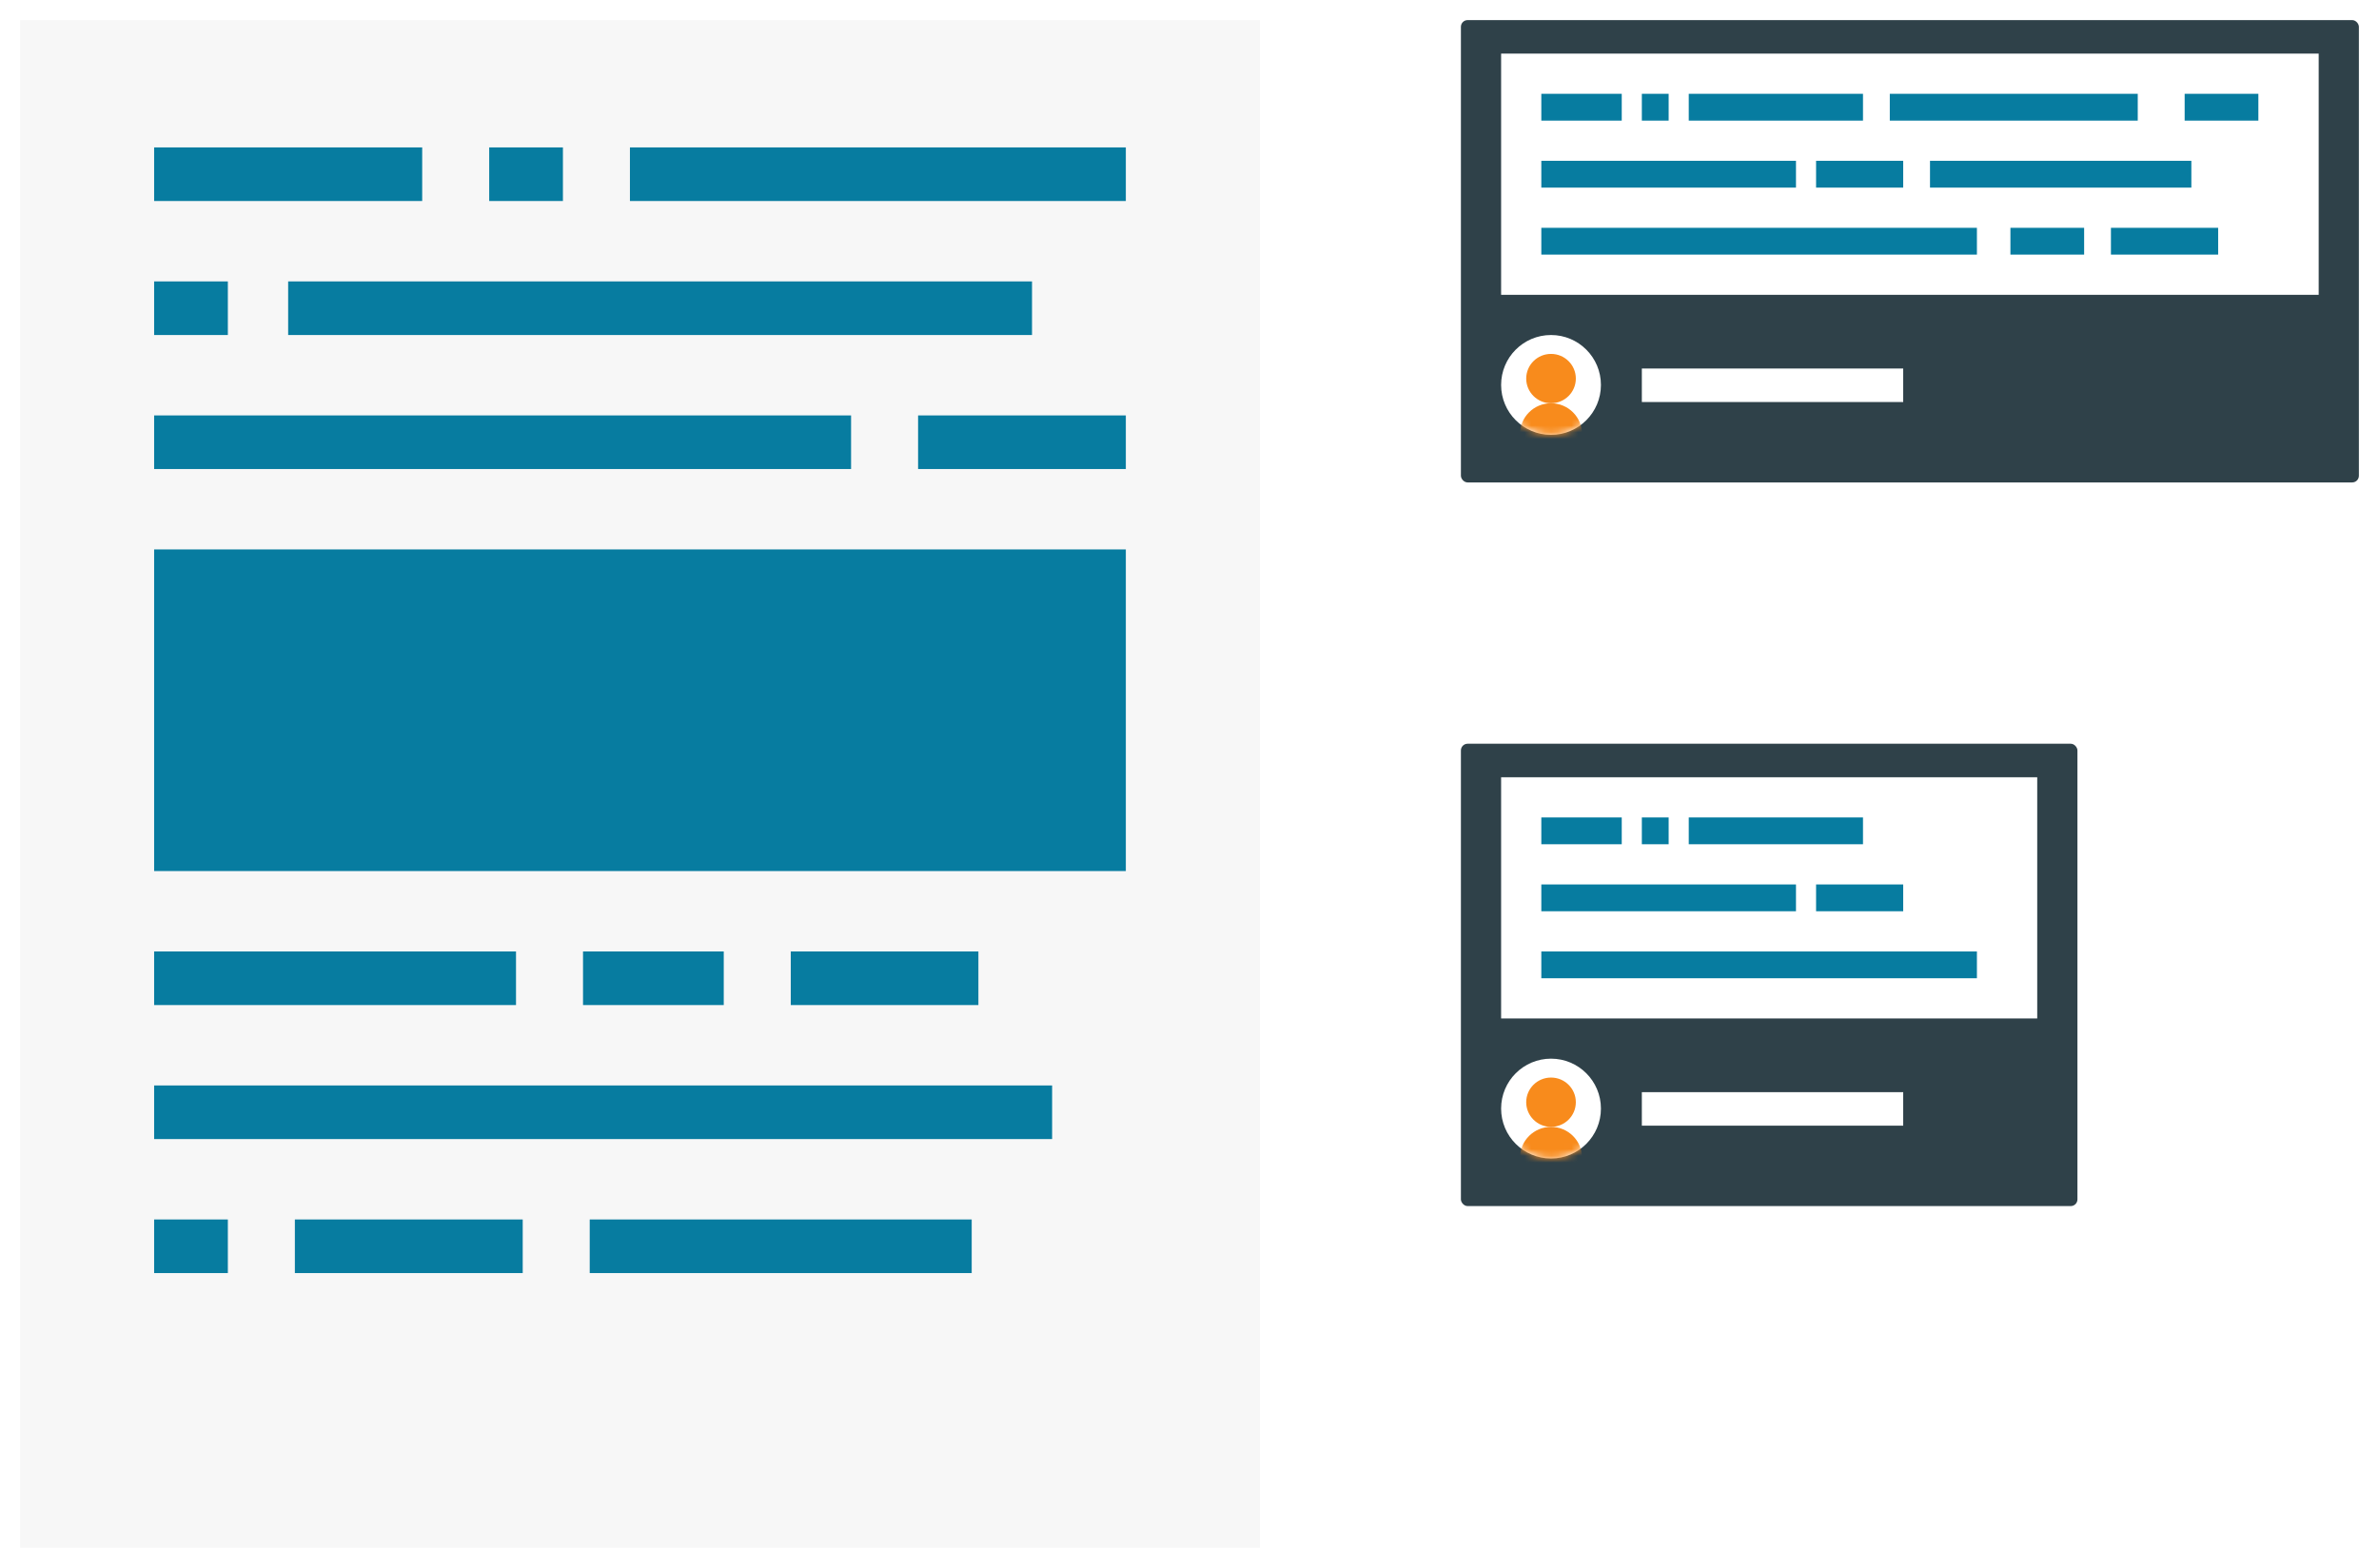 <?xml version="1.0" encoding="UTF-8" standalone="no"?>
<svg width="355px" height="234px" viewBox="0 0 355 234" version="1.1" xmlns="http://www.w3.org/2000/svg" xmlns:xlink="http://www.w3.org/1999/xlink" xmlns:sketch="http://www.bohemiancoding.com/sketch/ns">
    <!-- Generator: Sketch 3.4.4 (17249) - http://www.bohemiancoding.com/sketch -->
    <title>example-for-pdf</title>
    <desc>Created with Sketch.</desc>
    <defs>
        <filter x="-50%" y="-50%" width="200%" height="200%" filterUnits="objectBoundingBox" id="filter-1">
            <feOffset dx="0" dy="1" in="SourceAlpha" result="shadowOffsetOuter1"></feOffset>
            <feGaussianBlur stdDeviation="1.5" in="shadowOffsetOuter1" result="shadowBlurOuter1"></feGaussianBlur>
            <feColorMatrix values="0 0 0 0 0   0 0 0 0 0   0 0 0 0 0  0 0 0 0.35 0" in="shadowBlurOuter1" type="matrix" result="shadowMatrixOuter1"></feColorMatrix>
            <feMerge>
                <feMergeNode in="shadowMatrixOuter1"></feMergeNode>
                <feMergeNode in="SourceGraphic"></feMergeNode>
            </feMerge>
        </filter>
        <ellipse id="path-2" cx="7.447" cy="7.449" rx="7.447" ry="7.449"></ellipse>
        <filter x="-50%" y="-50%" width="200%" height="200%" filterUnits="objectBoundingBox" id="filter-4">
            <feOffset dx="0" dy="1" in="SourceAlpha" result="shadowOffsetOuter1"></feOffset>
            <feGaussianBlur stdDeviation="1.5" in="shadowOffsetOuter1" result="shadowBlurOuter1"></feGaussianBlur>
            <feColorMatrix values="0 0 0 0 0   0 0 0 0 0   0 0 0 0 0  0 0 0 0.35 0" in="shadowBlurOuter1" type="matrix" result="shadowMatrixOuter1"></feColorMatrix>
            <feMerge>
                <feMergeNode in="shadowMatrixOuter1"></feMergeNode>
                <feMergeNode in="SourceGraphic"></feMergeNode>
            </feMerge>
        </filter>
        <ellipse id="path-5" cx="7.447" cy="7.449" rx="7.447" ry="7.449"></ellipse>
        <filter x="-50%" y="-50%" width="200%" height="200%" filterUnits="objectBoundingBox" id="filter-7">
            <feOffset dx="0" dy="1" in="SourceAlpha" result="shadowOffsetOuter1"></feOffset>
            <feGaussianBlur stdDeviation="1.5" in="shadowOffsetOuter1" result="shadowBlurOuter1"></feGaussianBlur>
            <feColorMatrix values="0 0 0 0 0   0 0 0 0 0   0 0 0 0 0  0 0 0 0.35 0" in="shadowBlurOuter1" type="matrix" result="shadowMatrixOuter1"></feColorMatrix>
            <feMerge>
                <feMergeNode in="shadowMatrixOuter1"></feMergeNode>
                <feMergeNode in="SourceGraphic"></feMergeNode>
            </feMerge>
        </filter>
    </defs>
    <g id="animations" stroke="none" stroke-width="1" fill="none" fill-rule="evenodd" sketch:type="MSPage">
        <g id="example-for-pdf" sketch:type="MSLayerGroup" transform="translate(3, 2)">
            <g id="user1-card" transform="translate(215, 0)">
                <rect id="card1" fill="#2F4149" filter="url(#filter-1)" sketch:type="MSShapeGroup" x="0" y="0" width="134" height="69" rx="1"></rect>
                <rect id="input" fill="#FFFFFF" sketch:type="MSShapeGroup" x="6" y="6" width="122" height="36"></rect>
                <g id="user1-avatar" transform="translate(6, 48)">
                    <mask id="mask-3" sketch:name="Mask" fill="white">
                        <use xlink:href="#path-2"></use>
                    </mask>
                    <use id="Mask" fill="#FFFFFF" sketch:type="MSShapeGroup" xlink:href="#path-2"></use>
                    <g id="g236" mask="url(#mask-3)" fill="#F88B1C" sketch:type="MSShapeGroup">
                        <g transform="translate(2.818, 2.819)">
                            <path d="M8.332,3.681 C8.332,1.648 6.674,0 4.629,0 C2.584,0 0.926,1.648 0.926,3.681 C0.926,5.714 2.584,7.363 4.629,7.363 C6.674,7.363 8.332,5.714 8.332,3.681" id="Fill-1585"></path>
                            <path d="M4.629,7.363 C2.073,7.363 0,9.424 0,11.965 L0,12.885 L9.258,12.885 L9.258,11.965 C9.258,9.424 7.185,7.363 4.629,7.363" id="Fill-1586"></path>
                        </g>
                    </g>
                </g>
                <g id="user1-line3" transform="translate(12, 32)" fill="#077CA0" sketch:type="MSShapeGroup">
                    <rect id="Rectangle-262" x="0" y="0" width="65" height="4"></rect>
                    <rect id="Rectangle-262" x="70" y="0" width="11" height="4"></rect>
                    <rect id="Rectangle-262" x="85" y="0" width="16" height="4"></rect>
                </g>
                <g id="user1-line2" transform="translate(12, 22)" fill="#077CA0" sketch:type="MSShapeGroup">
                    <rect id="Rectangle-262" x="58" y="0" width="39" height="4"></rect>
                    <rect id="Rectangle-262" x="41" y="0" width="13" height="4"></rect>
                    <rect id="Rectangle-262" x="0" y="0" width="38" height="4"></rect>
                </g>
                <g id="user1-line1" transform="translate(12, 12)" fill="#077CA0" sketch:type="MSShapeGroup">
                    <rect id="Rectangle-262" x="52" y="0" width="37" height="4"></rect>
                    <rect id="Rectangle-262" x="96" y="0" width="11" height="4"></rect>
                    <rect id="Rectangle-262" x="22" y="0" width="26" height="4"></rect>
                    <rect id="Rectangle-262" x="0" y="0" width="12" height="4"></rect>
                    <rect id="Rectangle-262" x="15" y="0" width="4" height="4"></rect>
                </g>
                <rect id="user1-name" fill="#FFFFFF" sketch:type="MSShapeGroup" x="27" y="53" width="39" height="5"></rect>
            </g>
            <g id="user2-card" transform="translate(215, 108)">
                <rect id="card2" fill="#2F4149" filter="url(#filter-4)" sketch:type="MSShapeGroup" x="0" y="0" width="92" height="69" rx="1"></rect>
                <rect id="user2-input" fill="#FFFFFF" sketch:type="MSShapeGroup" x="6" y="6" width="80" height="36"></rect>
                <rect id="user2-line3" fill="#077CA0" sketch:type="MSShapeGroup" x="12" y="32" width="65" height="4"></rect>
                <g id="user2-avatar" transform="translate(6, 48)">
                    <mask id="mask-6" sketch:name="Mask" fill="white">
                        <use xlink:href="#path-5"></use>
                    </mask>
                    <use id="Mask" fill="#FFFFFF" sketch:type="MSShapeGroup" xlink:href="#path-5"></use>
                    <g id="g236" mask="url(#mask-6)" fill="#F88B1C" sketch:type="MSShapeGroup">
                        <g transform="translate(2.818, 2.819)">
                            <path d="M8.332,3.681 C8.332,1.648 6.674,0 4.629,0 C2.584,0 0.926,1.648 0.926,3.681 C0.926,5.714 2.584,7.363 4.629,7.363 C6.674,7.363 8.332,5.714 8.332,3.681" id="Fill-1585"></path>
                            <path d="M4.629,7.363 C2.073,7.363 0,9.424 0,11.965 L0,12.885 L9.258,12.885 L9.258,11.965 C9.258,9.424 7.185,7.363 4.629,7.363" id="Fill-1586"></path>
                        </g>
                    </g>
                </g>
                <g id="user2-line2" transform="translate(12, 22)" fill="#077CA0" sketch:type="MSShapeGroup">
                    <rect id="Rectangle-262" x="41" y="0" width="13" height="4"></rect>
                    <rect id="Rectangle-262" x="0" y="0" width="38" height="4"></rect>
                </g>
                <g id="user2-line1" transform="translate(12, 12)" fill="#077CA0" sketch:type="MSShapeGroup">
                    <rect id="Rectangle-262" x="22" y="0" width="26" height="4"></rect>
                    <rect id="Rectangle-262" x="0" y="0" width="12" height="4"></rect>
                    <rect id="Rectangle-262" x="15" y="0" width="4" height="4"></rect>
                </g>
                <rect id="user2-name" fill="#FFFFFF" sketch:type="MSShapeGroup" x="27" y="53" width="39" height="5"></rect>
            </g>
            <g id="pdf" sketch:type="MSShapeGroup">
                <rect id="Rectangle-276" fill="#F7F7F7" filter="url(#filter-7)" x="0" y="0" width="185" height="228"></rect>
                <rect id="Rectangle-275" fill="#077CA0" x="20" y="20" width="40" height="8"></rect>
                <rect id="Rectangle-275" fill="#077CA0" x="70" y="20" width="11" height="8"></rect>
                <rect id="Rectangle-275" fill="#077CA0" x="91" y="20" width="74" height="8"></rect>
                <rect id="Rectangle-275" fill="#077CA0" x="40" y="40" width="111" height="8"></rect>
                <rect id="Rectangle-275" fill="#077CA0" x="20" y="60" width="104" height="8"></rect>
                <rect id="Rectangle-275" fill="#077CA0" x="20" y="40" width="11" height="8"></rect>
                <rect id="Rectangle-275" fill="#077CA0" x="134" y="60" width="31" height="8"></rect>
                <rect id="Rectangle-275" fill="#077CA0" x="20" y="80" width="145" height="48"></rect>
                <rect id="Rectangle-275" fill="#077CA0" x="20" y="140" width="54" height="8"></rect>
                <rect id="Rectangle-275" fill="#077CA0" x="84" y="140" width="21" height="8"></rect>
                <rect id="Rectangle-275" fill="#077CA0" x="115" y="140" width="28" height="8"></rect>
                <rect id="Rectangle-275" fill="#077CA0" x="20" y="160" width="134" height="8"></rect>
                <rect id="Rectangle-275" fill="#077CA0" x="20" y="180" width="11" height="8"></rect>
                <rect id="Rectangle-275" fill="#077CA0" x="41" y="180" width="34" height="8"></rect>
                <rect id="Rectangle-275" fill="#077CA0" x="85" y="180" width="57" height="8"></rect>
            </g>
        </g>
    </g>
</svg>